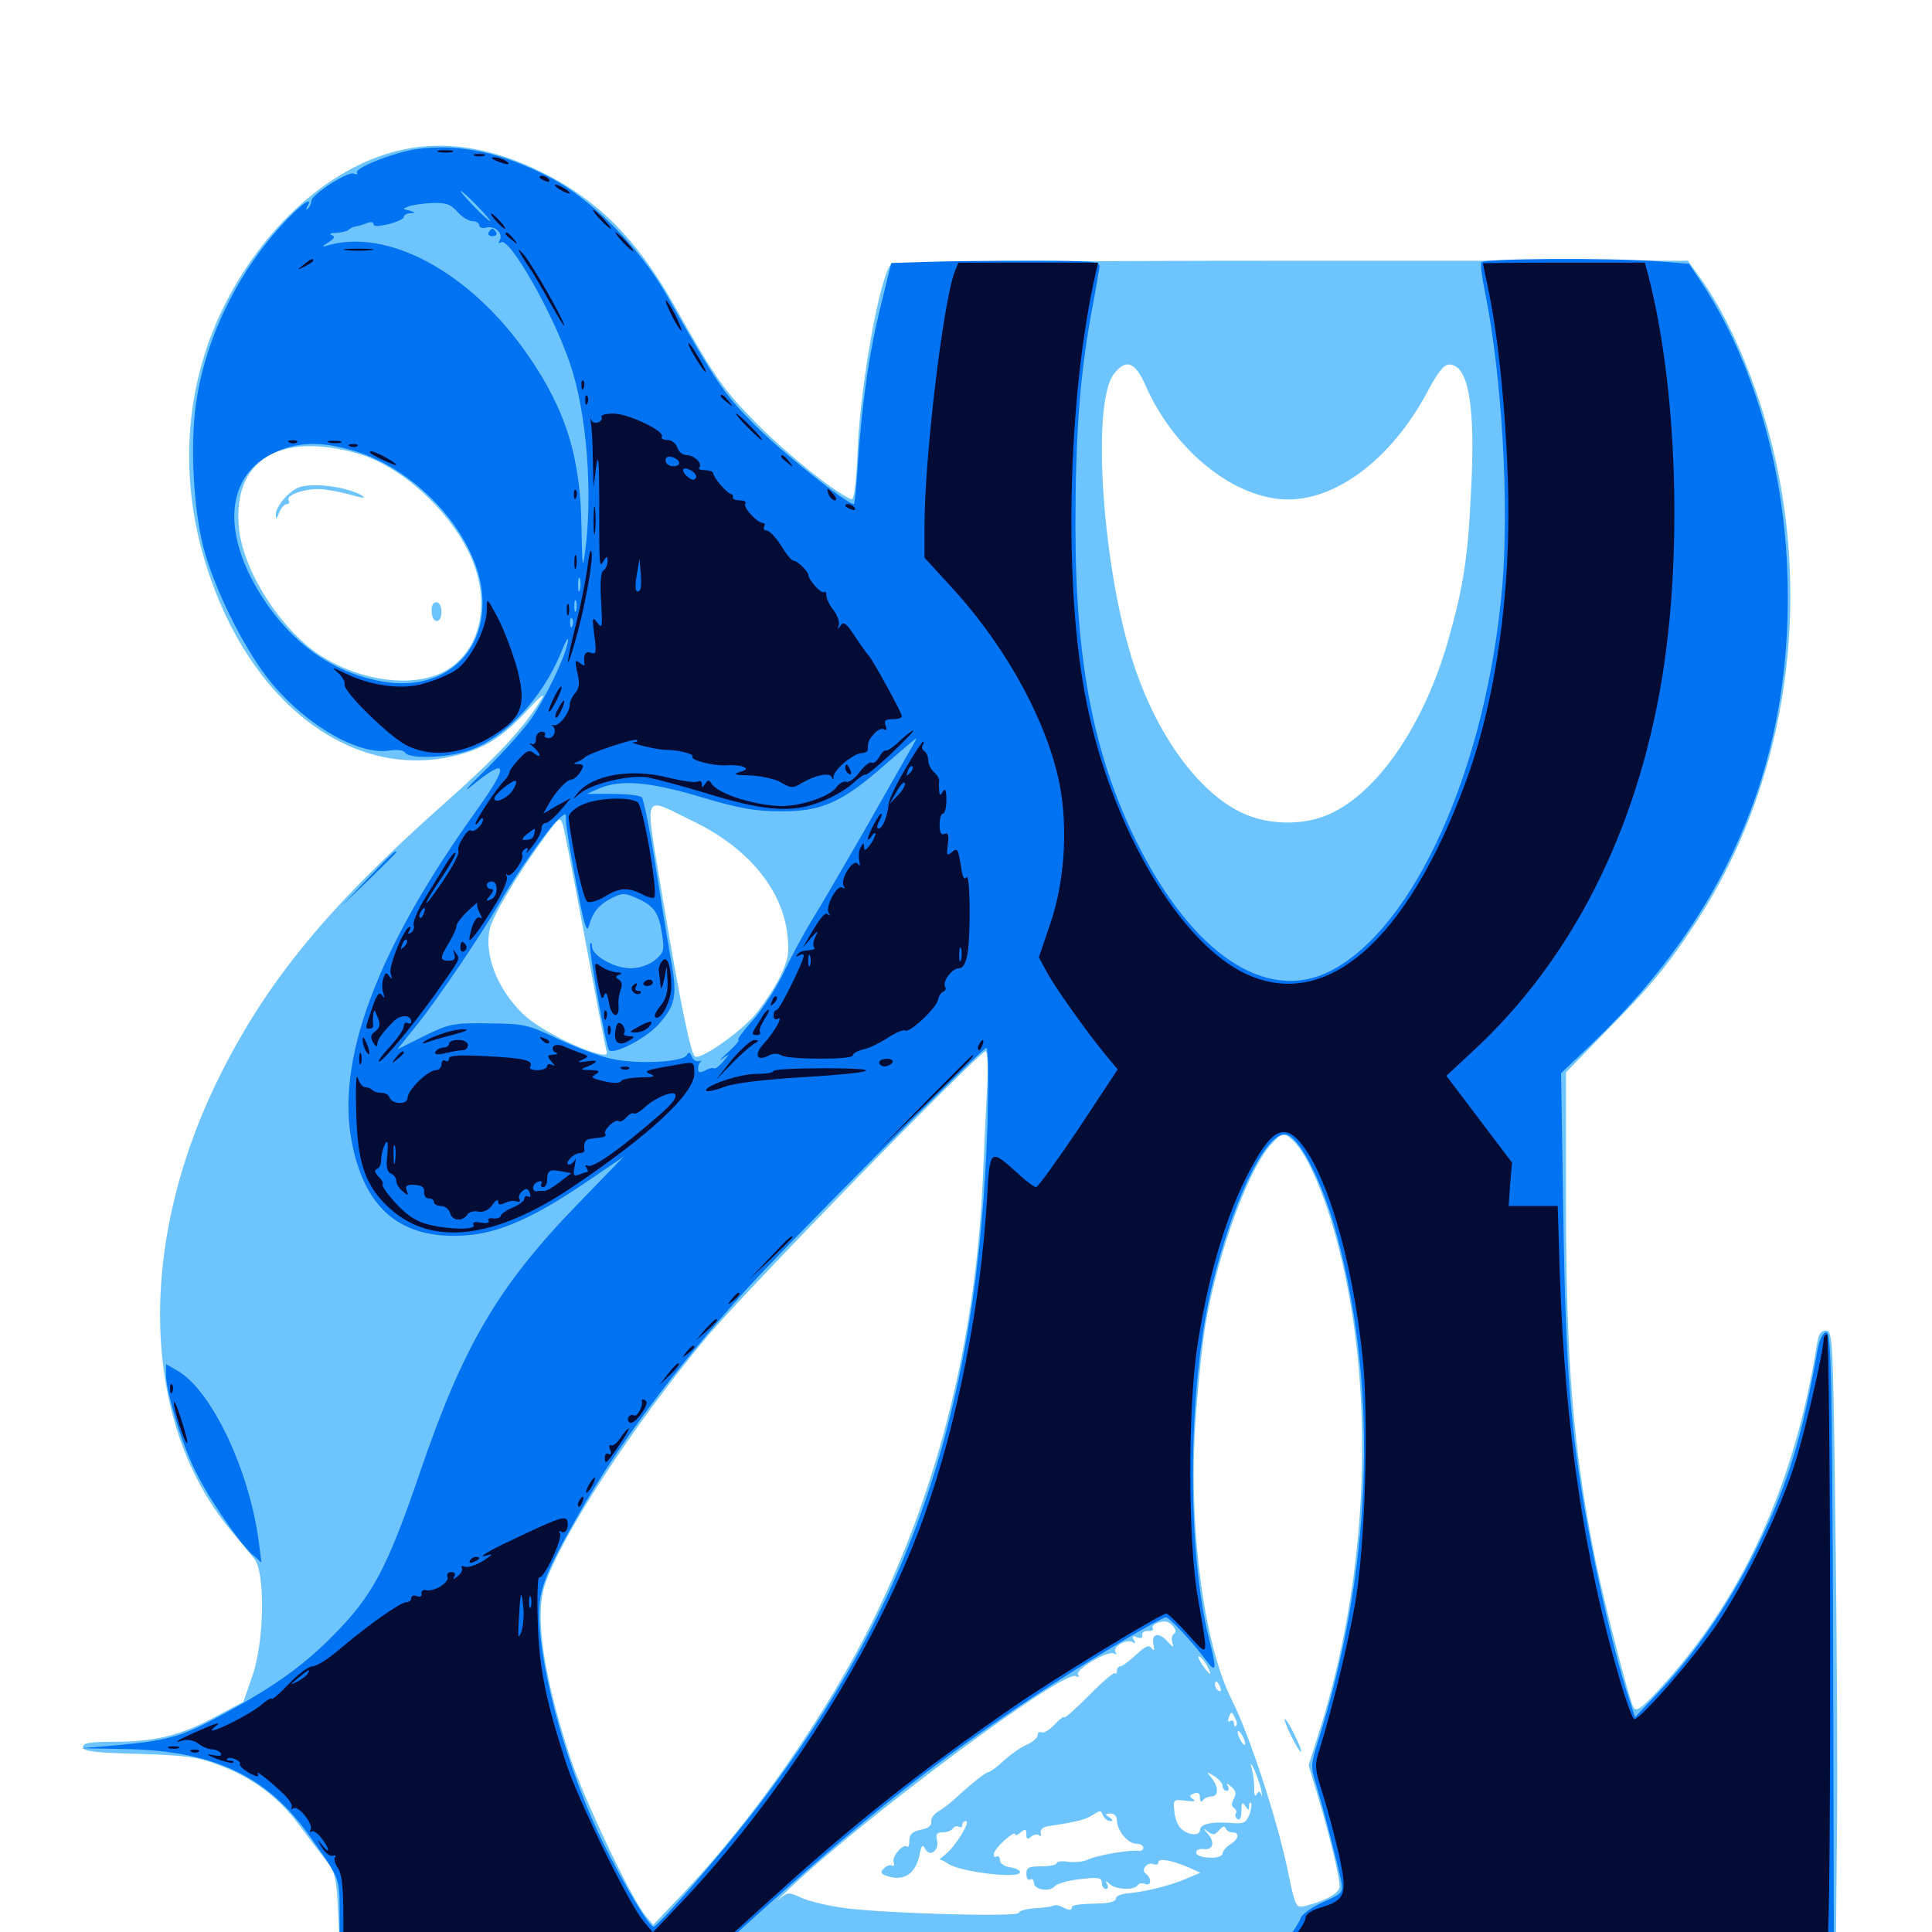 <svg xmlns="http://www.w3.org/2000/svg" viewBox="0 -1000 1000 1000">
	<path fill="#6dc4ff" d="M208.984 -922.656C172.07 -915.039 135.742 -882.812 114.844 -839.258C95.508 -799.023 92.578 -751.953 106.836 -707.031C129.297 -635.547 183.008 -595.117 236.914 -609.18C251.367 -612.891 260.352 -618.75 273.438 -632.812C279.297 -639.258 282.422 -641.797 280.469 -638.477C270.508 -622.461 258.008 -608.984 228.32 -582.617C170.117 -530.859 138.867 -492.969 114.453 -444.531C70.898 -358.008 72.461 -265.82 118.555 -208.984C123.828 -202.734 129.492 -195.703 131.641 -193.164C137.305 -186.133 136.914 -150.781 130.664 -132.617L125.977 -119.141L110.547 -110.938C92.969 -101.562 79.883 -98.438 58.203 -98.438C46.484 -98.438 42.969 -97.852 42.969 -95.703C42.969 -93.555 48.828 -92.773 71.875 -92.188C96.484 -91.406 102.539 -90.625 113.477 -86.328C130.469 -80.078 143.945 -69.922 154.297 -56.055C158.984 -49.805 165.43 -41.406 168.555 -37.305C173.828 -30.273 174.219 -28.516 175.195 -6.445L176.367 16.797L563.281 16.211L950.195 15.82L950.781 -47.656C951.172 -82.617 950.781 -156.25 950 -211.328C948.828 -306.641 948.633 -311.328 945.117 -311.328C942.578 -311.328 941.211 -309.375 940.43 -304.102C928.906 -231.445 901.758 -172.07 858.789 -125.586C849.609 -115.625 846.875 -113.867 845.508 -116.211C843.164 -120.508 831.055 -167.773 826.172 -190.625C814.258 -248.828 810.547 -294.922 810.547 -379.688V-444.922L830.664 -465.625C853.906 -489.062 862.695 -499.609 876.367 -520.312C930.273 -600.977 941.797 -710.352 906.445 -804.297C898.242 -825.977 889.258 -843.555 879.297 -857.227L873.633 -865.039H668.75C556.055 -865.039 462.891 -864.258 461.523 -863.477C456.055 -859.961 445.508 -803.125 443.945 -767.773C443.164 -748.828 441.992 -741.016 440.625 -741.602C432.617 -744.727 408.398 -764.062 392.578 -779.883C374.414 -798.242 370.898 -803.125 348.633 -842.578C329.688 -876.172 308.984 -896.875 280.273 -910.938C255.078 -923.438 231.25 -927.344 208.984 -922.656ZM592.969 -800.391C606.836 -768.945 634.961 -744.922 661.328 -741.797C688.672 -738.477 719.922 -761.133 739.258 -798.047C744.336 -807.422 747.461 -811.328 750 -811.328C760.156 -811.328 763.867 -790.234 761.328 -744.141C759.766 -710.938 757.227 -695.508 749.805 -669.336C737.305 -625 713.086 -589.648 687.891 -578.516C674.414 -572.461 655.664 -572.852 641.992 -579.688C620.117 -590.43 599.023 -619.336 587.109 -655.273C570.703 -704.297 564.648 -791.211 576.562 -806.445C582.812 -814.453 587.5 -812.891 592.969 -800.391ZM184.57 -765.43C206.641 -759.18 230.859 -737.891 242.578 -714.258C254.102 -690.625 250 -665.43 232.422 -653.906C216.602 -643.359 187.305 -646.68 165.234 -661.133C144.727 -674.805 125.586 -705.078 123.633 -727.148C120.508 -761.719 144.336 -776.562 184.57 -765.43ZM358.984 -574.805C387.305 -561.133 405.273 -539.258 407.617 -515.625C408.594 -506.445 408.008 -503.125 403.32 -493.555C400.195 -487.5 394.141 -478.516 389.844 -473.633C380.469 -463.672 361.523 -450.781 359.57 -453.32C357.227 -455.859 351.758 -482.812 342.969 -535.352C333.594 -592.383 331.836 -587.891 358.984 -574.805ZM302.734 -514.453C308.203 -484.961 313.086 -459.18 313.672 -457.031C314.648 -453.906 314.062 -453.516 309.375 -454.688C298.242 -457.422 278.125 -467.969 270.898 -475C257.227 -488.086 250.195 -506.445 253.711 -519.922C255.859 -527.344 268.164 -548.047 282.812 -567.969C289.648 -577.148 289.844 -577.344 291.406 -572.852C292.188 -570.312 297.266 -543.945 302.734 -514.453ZM510.938 -436.914C510.352 -426.367 509.375 -406.055 508.789 -391.602C505.273 -308.398 486.133 -231.055 452.148 -161.914C428.516 -113.672 390.43 -58.789 353.711 -20.117L338.086 -3.711L333.984 -8.594C326.172 -18.359 301.172 -70.898 294.336 -92.773C281.055 -134.18 276.758 -164.062 282.031 -179.688C290.234 -204.688 327.734 -262.305 365.234 -307.227C384.961 -331.055 506.836 -455.859 510.156 -455.859C511.133 -455.859 511.523 -447.266 510.938 -436.914ZM669.922 -408.984C675.391 -403.516 682.422 -388.867 688.281 -370.508C712.305 -293.945 710.352 -191.797 683.398 -105.469L677.344 -86.328L682.422 -69.336C688.086 -50.195 693.359 -28.906 693.359 -23.633C693.359 -20.117 686.328 -16.211 675.586 -13.477C670.703 -12.305 670.508 -12.5 666.211 -33.398C660.547 -59.766 646.68 -102.148 637.5 -120.312C622.852 -149.414 614.844 -211.719 618.945 -266.406C620.117 -283.594 622.461 -305.469 624.023 -314.844C630.273 -350.781 645.312 -392.578 657.031 -406.641C663.281 -413.867 664.648 -414.258 669.922 -408.984ZM607.227 -158.203C608.789 -156.445 608.789 -155.078 607.617 -154.297C606.445 -153.516 606.25 -151.562 606.836 -149.609C607.812 -147.07 607.227 -147.266 604.297 -150.391C599.805 -155.469 595.703 -154.492 597.07 -148.633C597.656 -145.703 597.461 -145.117 596.094 -146.875C594.727 -148.828 592.969 -148.047 588.086 -143.555C584.57 -140.234 580.859 -137.5 579.883 -137.5C578.906 -137.5 578.125 -136.523 578.125 -135.156C578.125 -133.984 577.734 -133.398 577.148 -133.984C576.562 -134.57 570.312 -129.297 563.477 -122.266C556.445 -115.234 550.781 -110.156 550.781 -111.133C550.781 -111.914 548.633 -110.352 545.898 -107.422C543.164 -104.492 540.039 -102.734 539.062 -103.32C537.891 -103.906 537.109 -103.32 537.109 -101.953C537.109 -100.586 534.57 -98.242 531.25 -96.875C528.125 -95.508 522.656 -91.602 519.336 -88.477C516.016 -85.352 512.5 -82.812 511.719 -82.812C510.352 -82.812 502.93 -76.953 493.359 -68.164C491.016 -66.016 487.305 -63.281 485.156 -62.109C483.203 -60.742 481.641 -58.594 482.031 -56.836C482.227 -55.078 480.273 -53.516 476.562 -52.93C472.266 -51.953 470.703 -50.586 470.703 -47.461C470.703 -45.117 470.117 -43.555 469.531 -44.141C467.578 -46.094 461.523 -39.062 462.5 -36.133C463.086 -34.57 462.695 -33.789 461.719 -34.375C460.742 -34.961 458.984 -34.375 457.617 -33.008C455.664 -31.055 455.859 -30.273 458.203 -29.297C467.383 -25.781 473.828 -29.688 475.977 -40.039C476.953 -45.117 477.539 -45.508 478.906 -42.969C481.445 -38.477 486.328 -42.383 484.961 -47.656C484.18 -50.586 484.961 -51.562 487.891 -51.562C490.234 -51.562 492.578 -52.539 493.164 -53.516C493.945 -54.688 495.312 -55.078 496.289 -54.492C497.266 -53.711 498.047 -54.297 498.047 -55.273C498.047 -56.445 498.828 -57.422 500 -57.422C502.539 -57.422 494.727 -44.531 489.648 -40.43C487.305 -38.477 485.742 -37.109 486.133 -37.5C486.523 -37.695 488.867 -36.719 491.016 -35.156C497.852 -30.859 528.711 -27.344 527.93 -31.055C527.734 -32.227 525.195 -33.203 522.461 -33.594C519.727 -33.984 517.578 -35.547 517.578 -37.109C517.578 -38.672 516.797 -39.648 515.82 -39.062C514.844 -38.281 514.258 -39.062 514.453 -40.625C514.844 -43.555 525.391 -52.93 525.391 -50.586C525.391 -49.805 526.758 -50.195 528.32 -51.562C530.664 -53.516 531.25 -53.32 531.25 -50.586C531.25 -48.047 531.836 -47.656 533.789 -49.414C535.352 -50.586 537.109 -50.781 537.891 -50C538.672 -49.219 539.062 -49.805 538.672 -51.367C538.281 -52.734 539.844 -54.297 541.992 -54.688C557.617 -57.031 561.914 -58.203 565.625 -60.547C569.336 -63.086 569.922 -63.086 570.898 -60.352C571.68 -58.789 573.242 -57.422 574.609 -57.422C576.367 -57.422 576.172 -58.008 574.219 -59.375C571.68 -60.938 571.875 -61.328 574.805 -61.328C576.758 -61.328 578.125 -59.961 578.125 -57.812C578.125 -52.539 583.789 -45.703 588.086 -45.703C590.039 -45.703 591.797 -44.727 591.797 -43.75C591.797 -42.578 590.625 -41.797 589.453 -41.992C585.156 -42.773 567.578 -39.648 563.086 -37.5C560.742 -36.328 556.25 -35.938 552.93 -36.328C549.609 -36.914 546.875 -36.523 546.875 -35.547C546.875 -34.766 543.359 -33.984 539.062 -33.984C532.422 -33.984 531.25 -33.398 531.25 -29.883C531.25 -27.734 532.227 -26.562 533.203 -27.148C534.375 -27.734 535.156 -26.953 535.156 -25.391C535.156 -21.875 543.359 -20.508 545.898 -23.633C547.07 -25 552.93 -26.758 559.18 -27.344C568.75 -28.516 570.312 -28.125 570.312 -25.391C570.312 -23.633 571.289 -22.266 572.461 -22.266C573.438 -22.266 573.828 -23.438 573.047 -24.805C571.875 -26.562 572.266 -26.758 574.414 -24.805C577.344 -21.875 587.109 -21.484 588.867 -24.219C589.453 -25.195 591.211 -25.586 592.969 -24.805C596.094 -23.633 596.094 -28.125 592.969 -30.273C590.43 -32.227 593.75 -36.328 596.875 -35.156C598.438 -34.57 599.609 -34.961 599.609 -36.133C599.609 -38.281 606.055 -37.305 614.844 -33.594L621.289 -30.664L613.867 -27.539C605.859 -24.023 592.383 -20.703 583.008 -19.922C579.883 -19.531 577.344 -18.359 577.539 -17.188C577.734 -16.016 574.609 -15.039 570.703 -14.844C556.836 -14.453 554.688 -14.062 554.688 -12.305C554.688 -11.133 552.93 -11.328 550.781 -12.5C548.633 -13.672 546.094 -14.258 545.312 -13.672C544.336 -13.086 540.039 -12.5 535.547 -12.305C531.055 -11.914 527.344 -10.938 527.344 -9.961C527.344 -7.617 459.57 -9.57 437.695 -12.305C428.711 -13.477 418.359 -16.016 414.648 -17.773C408.398 -20.703 407.812 -20.703 403.516 -17.188C401.172 -15.039 403.516 -17.773 408.984 -22.852C448.242 -59.961 550.781 -136.133 556.836 -132.422C558.203 -131.641 558.789 -131.836 558.008 -133.203C556.25 -135.742 573.438 -145.898 576.562 -144.141C577.93 -143.359 578.125 -143.555 577.344 -144.922C575.781 -147.656 583.203 -151.953 586.328 -150C587.695 -149.023 587.891 -149.414 586.914 -151.172C585.742 -153.125 586.133 -153.516 588.477 -152.539C590.43 -151.758 591.602 -152.148 591.211 -153.711C591.016 -155.078 592.383 -155.859 594.141 -155.859C596.094 -155.664 597.266 -156.25 596.68 -157.031C595.703 -158.594 598.633 -160.547 602.734 -160.742C603.906 -160.938 606.055 -159.766 607.227 -158.203ZM617.383 -147.852C614.844 -150.977 613.281 -151.953 613.281 -150.391C613.281 -150 614.844 -148.438 616.797 -147.07C619.727 -144.531 619.922 -144.727 617.383 -147.852ZM625 -137.305C627.93 -131.836 625.977 -132.812 622.07 -138.672C620.312 -141.602 619.727 -143.164 620.898 -142.578C622.07 -141.797 624.023 -139.453 625 -137.305ZM631.641 -126.562C632.227 -125 632.031 -124.219 630.859 -124.805C629.688 -125.391 628.906 -126.758 628.906 -127.93C628.906 -130.664 630.273 -130.078 631.641 -126.562ZM639.844 -106.836C639.258 -106.055 638.672 -106.641 638.672 -108.008C638.672 -109.375 637.891 -109.766 636.719 -109.18C635.547 -108.398 635.352 -109.375 636.133 -111.328C637.305 -114.258 637.5 -114.258 639.062 -111.133C640.234 -109.375 640.43 -107.422 639.844 -106.836ZM644.531 -97.461C644.531 -96.484 643.555 -96.875 642.578 -98.438C641.602 -100 640.625 -102.344 640.625 -103.32C640.625 -104.492 641.602 -103.906 642.578 -102.344C643.555 -100.781 644.531 -98.633 644.531 -97.461ZM652.93 -72.852C653.32 -70.312 653.32 -69.336 652.93 -70.898C652.148 -73.047 651.562 -73.047 650.391 -71.289C649.609 -69.727 649.023 -71.094 649.219 -74.414C649.219 -77.344 648.633 -82.031 647.852 -84.766C646.875 -88.086 647.461 -87.695 649.414 -83.594C650.781 -80.273 652.539 -75.391 652.93 -72.852ZM632.812 -75.586C632.812 -74.219 633.789 -73.047 634.961 -73.047C635.938 -73.047 636.328 -74.219 635.547 -75.586C634.375 -77.148 634.961 -77.148 637.305 -75.195C639.648 -73.242 640.039 -71.68 638.672 -69.141C637.305 -66.602 637.305 -65.039 638.672 -64.258C639.844 -63.477 640.234 -62.305 639.648 -61.328C639.062 -60.352 639.453 -59.18 640.625 -58.398C641.797 -57.617 642.578 -59.375 642.578 -62.695C642.578 -66.992 642.969 -67.578 644.531 -65.234C646.094 -62.891 646.484 -62.891 646.484 -65.039C646.484 -66.602 646.875 -67.383 647.461 -66.797C648.047 -66.211 647.656 -63.477 646.68 -60.742C644.922 -56.445 643.75 -55.859 636.914 -56.445C626.953 -57.227 621.094 -55.859 621.094 -52.734C621.094 -49.414 614.453 -50.195 611.133 -53.711C609.57 -55.078 608.008 -59.18 607.812 -62.695C607.227 -68.555 607.422 -68.75 613.672 -67.969C617.773 -67.383 619.141 -67.578 617.578 -68.75C615.43 -70.117 615.43 -70.703 617.969 -71.68C620.117 -72.461 621.094 -71.875 621.094 -69.531C621.094 -67.578 621.68 -66.992 622.656 -68.164C623.438 -69.336 625.391 -70.117 626.953 -70.117C630.859 -70.117 630.859 -75 627.148 -79.688C624.219 -83.203 624.219 -83.203 628.516 -80.664C630.859 -79.102 632.812 -76.953 632.812 -75.586ZM628.906 -76.172C628.906 -76.562 627.539 -76.953 625.781 -76.953C624.219 -76.953 623.438 -75.977 624.023 -75C625.195 -73.242 628.906 -74.023 628.906 -76.172ZM597.656 -60.938C597.656 -61.719 595.312 -62.5 592.578 -62.5C589.844 -62.5 587.109 -61.719 586.719 -60.938C586.133 -60.156 588.477 -59.375 591.602 -59.375C594.922 -59.375 597.656 -60.156 597.656 -60.938ZM657.812 -55.273C658.203 -56.641 657.617 -58.789 656.641 -59.766C655.078 -61.328 654.883 -60.547 655.664 -57.227C656.445 -54.688 657.227 -53.711 657.812 -55.273ZM586.914 -55.469C586.328 -56.641 585.352 -57.422 584.766 -57.422C584.375 -57.422 583.984 -56.641 583.984 -55.469C583.984 -54.492 584.961 -53.516 586.133 -53.516C587.109 -53.516 587.5 -54.492 586.914 -55.469ZM602.539 -54.297C605.078 -56.055 604.492 -56.445 599.609 -56.445C592.773 -56.445 586.328 -50.586 591.211 -48.828C595.898 -47.07 599.609 -47.461 599.609 -49.805C599.609 -51.172 600.977 -53.125 602.539 -54.297ZM637.891 -51.562C641.797 -51.562 641.211 -48.047 636.719 -45.312C634.57 -43.945 632.812 -41.797 632.812 -40.625C632.812 -39.258 629.883 -38.281 625.977 -38.477C622.07 -38.672 619.141 -39.648 619.141 -41.016C619.141 -42.383 620.703 -43.164 622.656 -42.969C627.734 -41.992 629.102 -46.094 625.391 -50.586C622.656 -53.711 622.656 -54.102 625.195 -51.953C627.734 -50 628.906 -50.195 631.055 -52.734C632.617 -54.688 633.984 -55.078 634.375 -53.711C634.766 -52.539 636.328 -51.562 637.891 -51.562ZM616.016 -42.773C616.602 -44.336 616.211 -45.703 615.234 -45.703C614.062 -45.703 613.281 -44.336 613.281 -42.773C613.281 -41.211 613.672 -39.844 614.062 -39.844C614.453 -39.844 615.234 -41.211 616.016 -42.773ZM148.242 -743.164C145.117 -740.039 142.578 -735.742 142.773 -733.789C142.773 -730.859 143.164 -731.055 144.531 -734.766C145.508 -737.109 147.266 -739.062 148.438 -739.062C149.609 -739.062 150 -740.039 149.414 -741.016C147.852 -743.555 156.641 -746.875 164.844 -746.875C168.359 -746.875 175.391 -745.508 180.664 -744.141C185.742 -742.578 189.258 -741.992 188.281 -742.773C184.766 -745.898 173.047 -748.828 163.672 -748.828C155.664 -748.828 153.125 -747.852 148.242 -743.164ZM223.438 -683.398C223.633 -676.953 228.516 -676.953 228.516 -683.398C228.516 -686.328 227.344 -688.281 225.781 -688.281C224.023 -688.281 223.242 -686.328 223.438 -683.398ZM668.359 -101.367C670.703 -96.68 672.852 -92.969 673.438 -93.359C674.219 -94.336 666.406 -110.156 665.039 -110.156C664.453 -110.156 666.016 -106.25 668.359 -101.367Z"/>
	<path fill="#0073f3" d="M215.82 -922.852C204.492 -921.289 183.203 -913.086 184.766 -910.547C185.352 -909.766 184.57 -909.57 183.008 -910.156C179.883 -911.328 161.133 -899.219 161.133 -895.898C161.133 -894.727 160.352 -892.969 159.375 -891.992C158.398 -891.016 158.203 -891.406 158.984 -892.969C162.695 -899.219 155.469 -894.141 145.508 -883.203C121.875 -857.227 105.859 -823.242 101.367 -790.43C98.438 -768.555 100.195 -736.719 105.273 -716.797C110.742 -695.898 125 -666.797 138.086 -649.609C156.055 -626.172 184.961 -608.789 201.562 -611.523C205.664 -612.109 208.984 -611.719 209.766 -610.352C211.719 -607.227 230.078 -607.617 241.406 -611.133C260.547 -616.992 280.859 -638.281 290.82 -663.281C293.164 -668.945 294.531 -671.094 293.945 -667.773C292.383 -659.57 282.617 -639.258 275.195 -628.32C271.68 -623.047 261.328 -611.523 252.148 -602.344C240.82 -591.406 238.672 -588.672 245.508 -594.336C262.891 -608.398 263.281 -603.711 246.875 -580.859C194.727 -508.203 173.242 -450.391 182.422 -407.227C189.453 -373.438 208.203 -358.398 240.82 -360.547C258.398 -361.719 276.758 -369.922 303.906 -388.477L322.852 -401.367L298.633 -376.367C257.812 -334.18 239.844 -303.516 217.773 -239.062C200.391 -188.086 192.969 -174.023 171.875 -152.93C155.664 -136.523 139.258 -125.195 109.18 -109.375C93.359 -100.977 84.57 -98.828 60.547 -96.68L41.992 -95.117L63.086 -94.727C110.352 -94.141 138.281 -81.055 160.742 -49.023C176.562 -26.562 175.781 -28.906 175.781 -6.25V14.844H270.703H365.43L400 -16.211C449.609 -60.742 484.766 -88.477 534.18 -121.289C558.789 -137.695 600.781 -162.891 603.516 -162.891C605.273 -162.891 617.969 -149.219 624.414 -140.43C629.492 -133.594 629.883 -135.938 625.977 -150.977C614.258 -196.875 614.648 -279.883 626.953 -332.812C637.5 -377.148 654.492 -412.891 665.039 -412.891C672.07 -412.891 684.961 -387.891 692.383 -359.18C713.672 -278.516 709.961 -185.938 681.836 -97.461C678.516 -86.914 678.516 -84.961 681.055 -76.953C684.375 -66.211 692.383 -35.352 694.141 -26.562C695.312 -20.312 694.922 -19.922 684.766 -15.43C679.102 -12.891 673.828 -9.18 673.242 -7.227C672.656 -5.273 668.945 0.391 665.039 5.469L657.812 14.844H803.516H949.219L948.828 -147.852C948.242 -289.258 947.852 -310.352 945.312 -310.352C943.555 -310.352 941.992 -307.227 940.82 -301.562C932.617 -255.859 926.172 -234.18 910.938 -202.148C897.656 -174.023 879.492 -146.875 860.938 -126.758L846.289 -111.133L842.188 -123.828C836.133 -142.383 827.344 -179.492 821.484 -211.719C812.891 -259.766 810.352 -291.797 809.18 -370.508L808.008 -444.531L824.609 -460.352C896.289 -529.102 929.297 -610.547 925 -706.836C922.656 -760.352 907.031 -813.086 881.641 -852.344L874.219 -863.477L856.836 -864.844C831.055 -866.602 767.969 -866.211 766.797 -864.258C766.211 -863.477 766.992 -856.641 768.555 -849.219C777.344 -806.055 781.25 -739.453 777.539 -696.094C769.336 -602.539 732.227 -519.727 688.672 -497.461C655.469 -480.469 617.188 -506.055 588.086 -564.648C566.016 -609.375 556.641 -658.008 556.641 -727.734C556.641 -773.438 558.789 -804.102 564.648 -836.719C566.992 -849.023 568.945 -860.547 569.141 -862.109C569.336 -864.648 564.258 -865.039 534.18 -865.039C514.844 -865.039 490.625 -864.844 480.273 -864.453L461.328 -863.867L456.25 -843.164C450 -818.555 446.094 -791.211 444.141 -761.133C443.359 -749.023 442.383 -739.062 441.992 -739.062C438.281 -739.062 404.102 -766.406 390.625 -780.078C374.414 -796.484 370.898 -801.758 344.727 -847.852C331.055 -871.875 305.664 -897.461 284.18 -908.398C259.766 -921.094 237.5 -925.781 215.82 -922.852ZM200.195 -914.844C202.734 -916.016 203.125 -916.602 201.172 -916.602C199.609 -916.602 196.875 -915.82 195.312 -914.844C191.797 -912.5 194.922 -912.5 200.195 -914.844ZM210.352 -915.625C211.133 -916.211 209.961 -916.797 207.812 -916.602C205.664 -916.602 205.078 -916.016 206.641 -915.43C208.008 -914.844 209.766 -915.039 210.352 -915.625ZM247.07 -893.359C251.172 -889.062 254.297 -885.547 253.711 -885.547C253.125 -885.547 249.219 -889.062 245.117 -893.359C241.016 -897.656 237.891 -901.172 238.477 -901.172C239.062 -901.172 242.969 -897.656 247.07 -893.359ZM236.719 -890.43C239.062 -887.695 242.578 -885.547 244.531 -885.547C246.484 -885.547 248.047 -884.57 248.047 -883.398C248.047 -882.227 249.805 -881.641 251.953 -882.227C256.25 -883.398 260.742 -878.906 258.594 -875.586C257.812 -874.023 258.008 -873.828 259.375 -874.609C263.672 -877.344 286.133 -838.086 294.922 -812.109C303.711 -786.914 307.031 -744.336 302.734 -713.672C301.562 -704.688 301.367 -706.836 300.977 -726.562C300.586 -763.086 292.969 -787.695 273.242 -816.211C243.555 -859.18 200.195 -882.617 168.555 -872.656C166.602 -872.07 166.992 -872.852 169.727 -874.414C173.242 -876.562 173.633 -877.539 171.68 -878.32C170.117 -878.906 171.289 -879.492 174.023 -879.492C176.758 -879.688 179.688 -880.273 180.469 -881.055C181.055 -881.836 182.812 -882.617 184.18 -882.812C185.547 -883.008 188.086 -883.789 190.039 -884.57C191.797 -885.352 193.359 -885.156 193.359 -883.984C193.359 -882.617 195.898 -882.812 201.172 -883.984C205.469 -885.156 208.984 -886.719 208.984 -887.695C208.984 -888.672 210.547 -889.648 212.5 -889.648C215.234 -889.844 215.039 -890.039 211.914 -891.016C208.203 -891.797 208.203 -891.992 211.523 -893.164C213.477 -893.945 218.945 -894.727 223.828 -894.922C230.859 -895.117 233.203 -894.336 236.719 -890.43ZM183.984 -766.406C217.188 -756.25 247.461 -721.875 249.609 -691.797C251.758 -661.719 229.492 -642.188 198.828 -647.07C175 -650.977 154.688 -664.258 139.258 -685.742C114.844 -720.117 115.234 -752.148 140.625 -765.039C153.516 -771.484 166.211 -771.875 183.984 -766.406ZM300.195 -694.727C299.609 -692.773 299.219 -693.945 299.219 -697.07C299.219 -700.391 299.609 -701.758 300.195 -700.586C300.586 -699.219 300.586 -696.484 300.195 -694.727ZM298.242 -683.984C297.656 -682.617 297.266 -683.594 297.266 -686.328C297.266 -689.062 297.656 -690.039 298.242 -688.867C298.633 -687.5 298.633 -685.156 298.242 -683.984ZM296.289 -676.172C295.703 -674.609 295.117 -675.195 295.117 -677.344C294.922 -679.492 295.508 -680.664 296.094 -679.883C296.68 -679.297 296.875 -677.539 296.289 -676.172ZM469.922 -609.766C467.383 -605.078 456.641 -586.523 446.289 -568.164C435.742 -550 424.023 -529.688 419.922 -523.242C416.016 -516.797 409.57 -504.883 405.664 -496.68C401.758 -488.477 394.531 -477.344 389.453 -471.68C384.57 -466.211 381.25 -461.719 382.227 -461.719C383.008 -461.719 380.664 -458.789 376.758 -455.273C373.047 -451.953 371.68 -450.391 373.828 -451.953C377.93 -454.883 377.93 -454.883 374.219 -450.391C372.07 -448.047 370.117 -446.484 369.531 -447.07C368.945 -447.461 366.992 -447.07 365.039 -445.898C362.109 -444.531 361.328 -444.727 361.328 -446.875C361.328 -448.438 361.914 -450 362.891 -450.586C363.672 -450.977 363.086 -450.977 361.719 -450.781C360.352 -450.391 358.789 -451.367 358.008 -453.125C357.227 -455.469 356.445 -455.664 355.273 -453.711C353.125 -450.195 329.688 -449.023 316.602 -451.953C310.547 -453.125 298.242 -457.812 289.062 -462.109C273.242 -469.727 271.484 -470.117 252.734 -470.312C233.984 -470.508 232.617 -470.117 219.336 -463.672L205.664 -456.836L215.82 -469.531C226.562 -482.812 249.219 -516.406 258.789 -533.008C266.406 -546.484 283.789 -571.289 288.867 -575.781C292.969 -579.492 292.969 -579.492 292.969 -575C292.969 -572.656 295.312 -558.203 298.242 -542.969C302.344 -521.094 303.711 -516.602 304.883 -520.898C306.836 -527.93 309.766 -531.641 316.992 -535.352C322.266 -537.891 323.438 -537.891 329.883 -534.961C338.672 -531.055 341.016 -527.539 342.773 -516.016C343.945 -508.008 343.555 -506.836 338.867 -502.93C335.547 -500.391 330.664 -498.828 326.367 -498.828C317.969 -498.828 306.641 -505.273 306.445 -509.961C306.445 -511.914 305.859 -512.5 305.469 -511.328C304.492 -508.984 313.672 -458.008 315.234 -456.445C317.773 -453.906 334.18 -462.5 340.625 -469.531C350 -479.883 350.781 -484.766 346.875 -505.469C345.117 -515.234 341.602 -537.305 338.867 -554.492C336.133 -571.68 333.008 -586.523 332.227 -587.305C331.25 -588.281 324.414 -589.062 316.992 -589.062H303.711L310.352 -591.992C321.484 -596.68 336.719 -595.312 363.281 -587.305C383.008 -581.445 390.82 -580.078 404.297 -580.078C425.195 -579.883 436.133 -584.766 458.203 -604.297C466.797 -611.719 473.828 -617.773 474.219 -617.773C474.609 -617.969 472.656 -614.258 469.922 -609.766ZM511.133 -418.359C506.25 -271.289 472.07 -169.531 392.578 -65.43C374.805 -42.188 340.625 -2.734 338.281 -2.734C335.938 -2.734 323.242 -24.023 312.5 -45.508C294.336 -82.031 279.492 -134.375 279.102 -163.672C278.906 -177.344 282.227 -185.938 299.609 -216.406C319.336 -251.172 348.242 -290.039 384.375 -330.469C405.078 -353.711 507.812 -457.031 510.547 -457.617C511.523 -457.617 511.719 -441.602 511.133 -418.359ZM791.602 -384.18C792.773 -384.766 791.797 -385.156 789.062 -385.156C786.328 -385.156 785.352 -384.766 786.719 -384.18C787.891 -383.789 790.234 -383.789 791.602 -384.18ZM252.93 -879.688C252.344 -878.711 253.125 -877.734 254.883 -877.734C256.641 -877.734 257.422 -878.711 256.836 -879.688C256.25 -880.859 255.273 -881.641 254.883 -881.641C254.492 -881.641 253.516 -880.859 252.93 -879.688ZM190.43 -545.312L176.758 -531.055L191.016 -544.727C198.633 -552.148 205.078 -558.594 205.078 -558.789C205.078 -560.352 202.93 -558.398 190.43 -545.312ZM85.938 -288.477C85.938 -280.469 92.969 -256.25 99.609 -241.797C105.859 -227.734 122.461 -203.125 130.078 -195.898L135.352 -191.211L133.984 -201.562C129.297 -238.672 109.57 -280.273 91.992 -290.43L85.938 -293.945Z"/>
	<path fill="#020c35" d="M227.148 -921.289C225.195 -921.875 226.758 -922.266 230.469 -922.266C234.18 -922.266 235.742 -921.875 233.984 -921.289C232.031 -920.898 228.906 -920.898 227.148 -921.289ZM245.703 -919.336C244.336 -919.922 245.312 -920.312 248.047 -920.312C250.781 -920.312 251.758 -919.922 250.586 -919.336C249.219 -918.945 246.875 -918.945 245.703 -919.336ZM256.836 -916.797C262.109 -914.453 265.234 -914.453 261.719 -916.797C260.156 -917.773 257.422 -918.555 255.859 -918.555C253.906 -918.555 254.297 -917.969 256.836 -916.797ZM279.297 -908.203C279.297 -909.766 283.008 -908.984 284.18 -907.031C284.766 -905.859 283.984 -905.664 282.422 -906.25C280.664 -906.836 279.297 -907.812 279.297 -908.203ZM287.109 -904.297C287.109 -903.711 288.867 -902.344 291.016 -901.172C293.164 -900 294.922 -899.609 294.922 -900C294.922 -900.586 293.164 -901.953 291.016 -903.125C288.867 -904.297 287.109 -904.688 287.109 -904.297ZM310.547 -886.523C313.086 -883.789 315.625 -881.641 316.016 -881.641C316.602 -881.641 315.039 -883.789 312.5 -886.523C309.961 -889.258 307.422 -891.406 307.031 -891.406C306.445 -891.406 308.008 -889.258 310.547 -886.523ZM256.836 -885.547C258.789 -883.398 260.742 -881.641 261.328 -881.641C261.914 -881.641 260.742 -883.398 258.789 -885.547C256.836 -887.695 254.883 -889.453 254.297 -889.453C253.711 -889.453 254.883 -887.695 256.836 -885.547ZM261.719 -878.906C261.719 -878.516 263.281 -876.953 265.234 -875.586C268.164 -873.047 268.359 -873.242 265.82 -876.367C263.281 -879.492 261.719 -880.469 261.719 -878.906ZM322.266 -874.805C324.805 -872.07 327.344 -869.922 327.734 -869.922C328.32 -869.922 326.758 -872.07 324.219 -874.805C321.68 -877.539 319.141 -879.688 318.75 -879.688C318.164 -879.688 319.727 -877.539 322.266 -874.805ZM179.297 -870.508C175.781 -870.898 178.516 -871.289 185.547 -871.289C192.578 -871.289 195.312 -870.898 191.992 -870.508C188.477 -870.117 182.617 -870.117 179.297 -870.508ZM268.75 -869.922C269.531 -868.359 271.68 -864.844 273.633 -862.109C275.586 -859.375 280.664 -850.586 285.156 -842.578C289.648 -834.57 292.773 -829.688 291.992 -831.836C290.234 -837.305 275.977 -862.109 271.289 -867.969C268.945 -870.703 267.969 -871.484 268.75 -869.922ZM157.031 -862.891C153.516 -860.156 153.516 -859.961 157.812 -862.109C160.156 -863.281 162.109 -864.648 162.109 -865.039C162.109 -866.602 161.133 -866.211 157.031 -862.891ZM494.141 -859.375C488.086 -843.164 478.516 -763.086 478.516 -727.93V-711.328L491.406 -697.266C518.164 -668.555 539.062 -632.227 547.07 -600.195C553.125 -576.562 551.758 -545.508 543.555 -521.68L537.695 -504.492L541.602 -497.266C545.703 -489.453 562.891 -465.234 572.656 -453.516L578.516 -446.484L558.398 -416.016C547.266 -399.414 537.305 -385.742 536.328 -385.547C535.352 -385.547 531.25 -388.477 527.344 -392.188C512.305 -405.664 512.5 -405.859 510.938 -380.664C507.812 -325.391 495.508 -263.086 478.125 -214.648C453.711 -146.875 404.102 -68.75 350 -12.5L337.891 0.195L333.008 -5.664C325.391 -14.844 300 -66.602 293.164 -86.914C282.617 -119.336 278.906 -136.914 278.32 -161.523C277.93 -174.023 278.32 -183.984 279.102 -183.594C281.25 -182.227 291.406 -203.711 289.844 -206.25C289.062 -207.422 289.258 -207.812 290.43 -207.227C292.773 -205.664 294.727 -209.57 293.555 -213.086C292.578 -215.625 288.281 -214.062 264.258 -202.539C250.781 -196.289 245.703 -192.773 253.516 -195.312C255.273 -196.094 253.906 -194.531 250.195 -192.188C246.68 -190.039 242.383 -188.477 240.82 -189.062C239.258 -189.648 238.477 -189.453 239.062 -188.477C239.648 -187.5 238.672 -185.547 236.914 -184.18C234.57 -182.227 234.18 -182.227 235.156 -183.984C235.938 -185.352 235.352 -186.328 233.594 -186.328C231.836 -186.328 231.055 -185.156 231.641 -183.789C232.617 -180.859 224.805 -175.977 220.508 -176.953C219.141 -177.344 217.969 -176.562 218.164 -175.195C218.555 -173.828 217.383 -173.242 215.82 -173.828C214.258 -174.609 212.891 -174.023 212.891 -172.852C212.891 -171.68 211.719 -170.703 210.352 -170.703C207.227 -170.703 191.016 -159.18 176.367 -146.875C170.312 -141.602 163.867 -137.5 161.719 -137.5C159.766 -137.5 154.102 -133.398 149.414 -128.32C144.531 -123.242 140.625 -119.922 140.625 -120.703C140.625 -121.484 137.891 -119.922 134.766 -117.188C129.492 -112.891 112.891 -104.297 109.766 -104.297C109.18 -104.297 110.352 -105.664 112.5 -107.227C114.453 -108.789 110.938 -107.812 104.492 -104.883C92.188 -99.609 88.086 -97.07 94.922 -99.219C97.07 -99.805 100.391 -99.219 102.734 -97.461C104.688 -95.898 108.008 -94.531 109.766 -94.531C111.523 -94.531 113.672 -93.555 114.258 -92.578C115.039 -91.211 113.672 -90.82 109.961 -91.602C106.25 -92.383 106.836 -91.797 112.109 -89.648C116.406 -88.086 120.312 -87.109 120.703 -87.695C121.289 -88.281 120.508 -88.672 119.141 -88.672C117.773 -88.672 116.992 -89.062 117.578 -89.648C118.945 -91.211 125.195 -88.477 124.219 -86.914C123.633 -86.133 125.977 -84.18 129.102 -82.227C132.422 -80.469 134.375 -80.078 133.594 -81.445C131.641 -84.375 137.305 -80.273 145.898 -72.266C149.414 -69.141 151.562 -65.625 150.977 -64.648C150.391 -63.477 150.781 -63.281 151.953 -64.062C154.492 -65.625 162.5 -55.664 160.742 -52.734C160.156 -51.562 160.156 -51.172 161.133 -51.953C161.914 -52.734 164.258 -51.367 166.211 -48.828C170.703 -43.164 171.094 -39.453 166.797 -44.922C163.867 -48.438 163.867 -48.242 166.602 -43.75C168.359 -41.016 170.703 -39.062 172.266 -39.453C173.633 -39.844 174.219 -39.453 173.438 -38.867C172.656 -38.086 173.242 -35.547 174.805 -33.203C176.953 -30.273 177.734 -23.242 177.734 -7.031V15.234L183.789 14.062C187.109 13.477 229.688 12.891 278.125 12.891L366.211 12.695L397.461 -15.625C441.406 -55.664 476.758 -83.594 524.609 -116.602C545.508 -131.055 600.977 -164.844 603.711 -164.844C604.492 -164.844 609.57 -159.961 614.844 -154.102C625.977 -141.992 625.586 -140.625 619.922 -173.633C614.844 -202.93 614.844 -271.289 619.727 -303.125C625.977 -343.75 636.328 -376.367 650 -399.805C658.203 -414.062 664.062 -417.188 670.703 -411.133C685.352 -397.266 699.805 -350.195 705.273 -297.656C708.594 -265.625 706.641 -199.414 701.367 -169.727C697.461 -147.852 689.453 -115.43 683.008 -94.531C680.273 -86.133 680.469 -84.57 684.766 -71.094C687.305 -63.086 691.016 -48.828 693.164 -39.453C697.461 -19.531 696.484 -16.602 683.789 -12.695C678.906 -11.328 675.781 -9.18 675.781 -7.422C675.781 -5.664 672.656 -0.781 668.945 3.711C665.234 8.008 662.109 12.109 662.109 12.891C662.109 14.062 940.82 13.086 944.922 11.914C946.68 11.133 947.266 -22.656 947.266 -149.219C947.266 -237.305 946.484 -309.375 945.703 -309.375C944.727 -309.375 943.945 -308.203 943.945 -307.031C943.75 -300.195 934.766 -261.133 929.492 -243.945C921.875 -219.141 904.297 -182.617 888.867 -159.57C877.734 -142.969 849.219 -110.156 845.898 -110.156C845.117 -110.156 841.602 -119.531 838.281 -131.055C819.922 -193.75 810.156 -259.961 807.422 -339.258L806.25 -375.781H793.555H780.859L781.641 -386.914L782.617 -398.242L765.625 -420.703L748.633 -443.164L762.305 -455.859C813.281 -502.93 846.875 -568.945 860.156 -648.242C870.898 -713.086 868.164 -799.023 853.32 -856.836L851.367 -864.062H809.57C786.523 -864.062 767.578 -863.867 767.578 -863.672C767.578 -863.281 768.945 -857.031 770.508 -849.414C775.586 -825 779.297 -787.695 780.469 -751.758C782.422 -694.531 774.414 -637.695 758.398 -594.531C728.125 -512.891 686.328 -476.562 644.922 -495.898C610.938 -511.719 575.977 -570.508 562.695 -634.961C550.195 -694.531 552.344 -794.727 567.383 -859.766L568.359 -864.062H532.227H496.094ZM269.727 -155.078C268.164 -151.172 267.969 -152.734 268.555 -161.914C269.336 -176.367 269.922 -177.93 270.898 -167.773C271.289 -163.281 270.703 -157.617 269.727 -155.078ZM274.805 -168.359C274.219 -166.992 273.828 -167.969 273.828 -170.703C273.828 -173.438 274.219 -174.414 274.805 -173.242C275.195 -171.875 275.195 -169.531 274.805 -168.359ZM159.18 -133.594C158.594 -132.617 156.055 -130.664 153.711 -129.492C150 -127.734 150 -127.93 154.297 -131.445C159.766 -135.938 160.938 -136.523 159.18 -133.594ZM347.656 -836.719C349.805 -832.422 352.148 -828.906 352.539 -828.906C353.125 -828.906 351.758 -832.422 349.609 -836.719C347.461 -841.016 345.117 -844.531 344.727 -844.531C344.141 -844.531 345.508 -841.016 347.656 -836.719ZM358.008 -818.164C359.766 -815.039 362.5 -810.547 364.258 -808.398C366.016 -806.25 365.625 -808.008 363.086 -812.305C357.812 -821.875 353.906 -826.367 358.008 -818.164ZM300.977 -800.391C300.977 -798.242 301.562 -797.656 302.148 -799.219C302.734 -800.586 302.539 -802.344 301.953 -802.93C301.367 -803.711 300.781 -802.539 300.977 -800.391ZM302.93 -792.578C302.93 -790.43 303.516 -789.844 304.102 -791.406C304.688 -792.773 304.492 -794.531 303.906 -795.117C303.32 -795.898 302.734 -794.727 302.93 -792.578ZM373.047 -794.922C373.047 -794.531 374.609 -792.969 376.562 -791.602C379.492 -789.062 379.688 -789.258 377.148 -792.383C374.609 -795.508 373.047 -796.484 373.047 -794.922ZM305.859 -781.055C306.25 -778.906 306.836 -770.508 306.836 -762.5L307.227 -747.852L308.594 -758.594C309.766 -766.211 310.156 -761.328 310.156 -741.016C310.156 -705.078 310.156 -706.055 312.5 -709.766C314.062 -712.305 314.453 -712.305 314.453 -709.375C314.453 -707.617 313.477 -705.469 312.305 -704.688C310.938 -703.906 310.547 -698.242 311.133 -688.672C311.914 -675.195 311.719 -674.219 309.18 -677.734C306.445 -681.055 306.445 -680.469 307.617 -671.094C308.789 -662.305 308.594 -661.133 305.859 -662.109C302.93 -663.281 301.758 -660.938 302.539 -656.25C302.734 -655.273 301.758 -655.469 300.195 -656.836C297.656 -658.789 297.461 -658.203 298.828 -651.758C300.195 -646.289 299.805 -643.555 297.656 -641.211C296.289 -639.648 294.922 -636.914 294.922 -635.352C294.922 -631.055 289.258 -623.828 286.523 -624.609C285.352 -624.805 284.766 -624.805 285.742 -624.414C288.281 -622.852 287.109 -617.969 283.984 -617.969C282.422 -617.969 281.445 -618.75 282.031 -619.531C282.617 -620.508 281.836 -621.289 280.273 -621.289C278.711 -621.289 277.344 -619.531 277.344 -617.578C277.344 -615.234 276.367 -614.258 275 -615.039C273.633 -615.82 274.023 -615.039 275.977 -613.477C277.734 -611.914 279.297 -609.961 279.297 -609.18C279.297 -608.398 277.93 -608.789 276.367 -610.156C274.023 -612.109 272.656 -611.523 268.555 -607.031C265.82 -604.102 263.672 -601.172 263.672 -600.195C263.672 -599.414 262.5 -597.461 261.133 -596.094C257.227 -592.188 246.094 -575.391 246.094 -573.633C246.094 -572.852 247.07 -573.438 248.047 -575C249.023 -576.562 250 -576.953 250 -575.781C250 -573.047 245.117 -568.75 243.75 -570.117C242.188 -571.68 235.938 -561.523 237.305 -559.375C237.891 -558.398 234.375 -551.562 229.492 -544.336C224.609 -537.109 220.703 -531.836 220.703 -532.617C220.703 -533.594 224.219 -539.453 228.711 -545.898C233.008 -552.344 236.328 -558.203 235.742 -558.594C235.352 -559.18 233.203 -556.641 231.055 -553.125C228.906 -549.609 224.023 -541.602 220.117 -535.352C216.211 -529.102 213.672 -522.656 214.062 -521.289C214.648 -519.922 214.062 -518.164 212.695 -517.188C211.133 -516.406 210.742 -516.602 211.719 -517.969C212.5 -519.336 212.695 -520.312 212.109 -520.312C209.375 -520.312 201.172 -500.195 202.148 -496.289C203.125 -493.164 202.93 -492.773 201.562 -494.727C200 -496.875 199.414 -496.68 198.438 -493.555C197.656 -491.406 197.656 -487.891 198.438 -485.938C199.219 -483.203 199.023 -483.008 197.656 -484.961C196.289 -486.914 194.922 -485.156 192.578 -478.125C188.867 -467.188 188.867 -467.578 191.406 -467.578C192.383 -467.578 193.164 -468.164 193.164 -469.141C192.969 -469.922 192.969 -472.266 193.164 -474.414C193.555 -477.93 193.75 -477.734 195.508 -473.438C197.07 -469.727 196.68 -468.164 194.336 -466.211C191.797 -464.453 191.602 -463.086 193.164 -460.352C194.336 -458.398 195.312 -457.812 195.312 -459.375C195.312 -461.914 197.461 -465.039 203.906 -471.484C207.422 -475 212.891 -474.805 212.891 -471.094C212.891 -470.117 212.109 -469.922 210.938 -470.508C209.961 -471.094 208.984 -470.312 208.984 -468.75C208.984 -467.188 205.859 -462.695 202.148 -458.594C198.438 -454.688 195.703 -450.977 196.094 -450.586C197.266 -449.414 212.891 -468.164 225.195 -485.352C238.867 -504.688 238.281 -503.516 235.938 -506.641C234.375 -508.984 234.18 -508.984 235.156 -506.25C235.938 -503.711 235.156 -502.734 232.422 -502.734C227.539 -502.734 227.539 -504.102 232.422 -512.109C234.57 -515.625 236.328 -519.531 236.328 -520.898C236.328 -522.07 239.062 -525.586 242.188 -528.516C245.508 -531.641 247.656 -533.398 247.07 -532.812C246.68 -532.031 247.07 -529.688 248.242 -527.539C249.609 -525 249.609 -524.219 248.438 -525C246.484 -526.172 244.141 -521.484 242.969 -514.453C242.188 -510.547 248.242 -518.555 256.836 -532.617C260.547 -538.867 263.086 -545.117 262.305 -546.289C261.719 -547.656 261.914 -548.047 262.695 -547.07C264.648 -545.508 271.68 -555.469 270.312 -557.617C269.922 -558.398 270.508 -559.766 271.68 -560.547C273.242 -561.523 273.633 -560.938 272.656 -559.18C271.875 -557.617 273.242 -558.984 275.781 -562.305C278.32 -565.43 280.273 -569.531 280.273 -571.094C280.273 -572.656 281.25 -574.023 282.422 -574.023C283.594 -574.023 287.109 -576.953 290.039 -580.469L295.508 -586.914L288.281 -583.008L281.25 -578.906L283.789 -583.398C287.305 -590.039 293.359 -596.484 295.703 -596.484C296.875 -596.484 299.023 -598.242 300.391 -600.391C302.344 -603.711 302.344 -604.297 299.414 -604.492C296.68 -604.492 296.484 -604.883 298.828 -605.664C300.391 -606.25 302.148 -607.422 302.734 -608.008C304.297 -609.961 328.711 -618.164 329.688 -616.992C330.273 -616.406 329.492 -615.82 327.93 -615.82C324.805 -615.625 339.258 -612.109 343.75 -611.914C351.172 -611.914 359.375 -609.766 358.398 -608.398C357.227 -606.445 369.922 -603.32 376.953 -603.906C379.688 -604.102 383.203 -603.711 384.766 -603.125C386.914 -602.148 386.523 -601.367 382.812 -600.391C379.102 -599.219 380.273 -598.828 388.086 -598.633C393.75 -598.438 400.781 -596.875 404.102 -595.117C409.18 -591.992 410.547 -591.992 414.453 -594.336C421.289 -598.633 429.297 -600.391 430.469 -597.852C431.055 -596.289 431.445 -596.289 431.445 -598.047C431.641 -601.562 441.602 -609.961 445.898 -610.156C447.656 -610.156 449.219 -611.133 449.219 -612.109C449.219 -616.211 449.609 -616.992 452.539 -620.312C454.297 -622.266 456.445 -623.242 457.617 -622.461C458.789 -621.68 459.18 -622.461 458.398 -624.414C457.422 -626.953 458.203 -627.734 461.914 -627.734C464.648 -627.734 466.797 -628.32 466.797 -629.297C466.797 -631.055 451.172 -659.57 449.414 -660.938C448.828 -661.523 445.703 -665.82 442.578 -670.508C438.281 -677.148 436.719 -678.516 435.156 -676.367C433.594 -674.023 433.398 -674.219 434.18 -676.562C434.57 -678.125 433.398 -681.641 431.445 -684.18C429.297 -686.719 427.734 -690.234 427.734 -691.797C427.734 -693.359 427.148 -694.141 426.562 -693.555C425.195 -692.383 418.555 -699.609 418.359 -702.539C417.969 -704.688 412.695 -709.766 410.742 -709.766C409.766 -709.766 406.836 -713.281 404.297 -717.578C401.562 -721.875 398.242 -725.391 396.875 -725.391C395.508 -725.391 394.922 -726.367 395.508 -727.344C396.094 -728.516 395.898 -729.297 394.922 -729.297C391.992 -729.297 384.57 -737.305 385.742 -739.258C386.523 -740.234 385.156 -741.016 383.008 -741.016C380.664 -741.016 379.102 -741.602 379.297 -742.578C379.688 -743.359 379.102 -744.141 378.32 -744.336C376.172 -744.727 369.141 -752.93 369.141 -755.078C369.141 -755.859 367.188 -756.641 364.844 -756.641C362.5 -756.641 361.328 -757.227 361.914 -758.008C363.867 -759.961 359.375 -764.453 355.273 -764.453C353.32 -764.453 351.172 -766.211 350.586 -768.359C349.805 -770.508 347.656 -772.266 345.508 -772.266C343.359 -772.266 341.992 -773.047 342.578 -774.023C344.336 -776.758 325.195 -785.938 317.578 -785.938C313.477 -785.938 310.742 -785.156 311.328 -784.18C311.914 -783.203 311.133 -782.031 309.766 -781.445C308.203 -780.859 306.445 -781.25 306.055 -782.617C305.664 -783.984 305.469 -783.203 305.859 -781.055ZM351.562 -760.352C351.562 -758.203 346.289 -758.008 344.922 -760.352C344.336 -761.133 344.336 -762.5 344.922 -763.086C346.484 -764.648 351.562 -762.5 351.562 -760.352ZM360.156 -752.539C359.375 -751.367 358.008 -751.367 356.25 -752.93C352.148 -756.25 352.93 -758.984 357.422 -756.641C359.57 -755.469 360.938 -753.711 360.156 -752.539ZM331.25 -694.531C328.906 -692.383 328.32 -695.508 329.688 -703.125L331.055 -710.742L331.641 -703.125C332.031 -699.023 331.836 -695.117 331.25 -694.531ZM265.43 -591.016C262.891 -586.914 255.859 -583.789 255.859 -586.719C255.859 -588.867 265.82 -596.875 266.992 -595.703C267.578 -595.312 266.797 -593.164 265.43 -591.016ZM276.562 -568.75C276.172 -566.016 275 -565.234 271.094 -565.234C269.922 -565.234 270.508 -566.602 272.656 -568.164C277.148 -571.68 277.148 -571.68 276.562 -568.75ZM257.031 -539.453C257.031 -537.109 255.469 -534.766 253.906 -534.375C251.367 -533.398 251.367 -533.789 253.711 -536.523C255.469 -538.672 255.664 -539.844 254.102 -539.844C252.93 -539.844 251.953 -540.82 251.953 -541.797C251.953 -542.969 253.125 -543.75 254.688 -543.75C256.055 -543.75 257.227 -541.992 257.031 -539.453ZM219.336 -527.148C218.75 -525.391 217.773 -524.414 217.383 -525C216.797 -525.586 216.992 -526.758 217.773 -527.93C219.531 -531.055 220.703 -530.469 219.336 -527.148ZM209.18 -509.961C207.227 -508.203 207.031 -508.398 208.203 -511.133C208.789 -513.086 209.961 -514.062 210.547 -513.477C211.133 -512.891 210.547 -511.328 209.18 -509.961ZM386.719 -779.102C390.43 -775.391 393.75 -772.266 394.336 -772.266C394.922 -772.266 392.383 -775.391 388.672 -779.102C384.961 -782.812 381.641 -785.938 381.055 -785.938C380.469 -785.938 383.008 -782.812 386.719 -779.102ZM150 -770.898C148.438 -771.484 149.023 -772.07 151.172 -772.07C153.32 -772.266 154.492 -771.68 153.711 -771.094C153.125 -770.508 151.367 -770.312 150 -770.898ZM170.508 -770.898C168.555 -771.484 169.727 -771.875 172.852 -771.875C176.172 -771.875 177.539 -771.484 176.367 -770.898C175 -770.508 172.266 -770.508 170.508 -770.898ZM181.25 -768.945C179.688 -769.531 180.273 -770.117 182.422 -770.117C184.57 -770.312 185.742 -769.727 184.961 -769.141C184.375 -768.555 182.617 -768.359 181.25 -768.945ZM191.602 -765.625C193.555 -763.867 205.078 -758.594 205.078 -759.375C205.078 -760.547 194.336 -766.406 192.188 -766.406C191.406 -766.406 191.211 -766.016 191.602 -765.625ZM404.297 -763.672C404.297 -763.281 405.859 -761.719 407.812 -760.352C410.742 -757.812 410.938 -758.008 408.398 -761.133C405.859 -764.258 404.297 -765.234 404.297 -763.672ZM297.07 -743.75C297.07 -741.602 297.656 -741.016 298.242 -742.578C298.828 -743.945 298.633 -745.703 298.047 -746.289C297.461 -747.07 296.875 -745.898 297.07 -743.75ZM428.906 -743.945C429.688 -742.383 431.055 -741.016 432.031 -741.016C433.203 -741.016 433.008 -742.188 431.641 -743.945C430.273 -745.508 428.906 -746.875 428.516 -746.875C428.125 -746.875 428.32 -745.508 428.906 -743.945ZM307.227 -730.273C307.227 -723.828 307.617 -721.484 308.008 -725C308.398 -728.516 308.398 -733.789 308.008 -736.719C307.617 -739.648 307.227 -736.719 307.227 -730.273ZM437.5 -738.281C437.5 -739.844 441.211 -739.062 442.383 -737.109C442.969 -735.938 442.188 -735.742 440.625 -736.328C438.867 -736.914 437.5 -737.891 437.5 -738.281ZM304.102 -706.836C303.32 -700.391 300.586 -686.719 298.047 -676.562C292.969 -656.641 292.578 -650 297.461 -667.188C302.344 -683.594 307.031 -709.18 306.25 -714.062C305.859 -716.602 304.883 -713.281 304.102 -706.836ZM297.266 -708.789C297.266 -705.664 297.656 -704.492 298.242 -706.445C298.633 -708.203 298.633 -710.938 298.242 -712.305C297.656 -713.477 297.266 -712.109 297.266 -708.789ZM251.953 -684.18C251.953 -674.609 242.969 -657.422 235.547 -652.93C232.227 -650.781 225.195 -647.852 219.727 -646.289C208.594 -642.773 192.188 -644.922 178.906 -651.367C171.68 -654.883 171.289 -654.883 175 -651.758C177.148 -649.805 178.711 -647.07 178.32 -645.898C177.148 -642.578 200.977 -619.141 210.352 -614.258C224.219 -607.227 241.797 -609.766 258.594 -621.484C270.312 -629.492 272.266 -636.133 267.773 -653.516C265.625 -661.328 261.328 -673.047 258.008 -679.492C251.953 -691.016 251.953 -691.016 251.953 -684.18ZM293.359 -684.375C293.359 -681.641 293.75 -680.664 294.336 -682.031C294.727 -683.203 294.727 -685.547 294.336 -686.914C293.75 -688.086 293.359 -687.109 293.359 -684.375ZM286.523 -638.477C284.766 -634.766 283.594 -631.641 284.18 -631.641C285.547 -631.641 291.406 -643.555 290.625 -644.531C290.039 -644.922 288.281 -642.188 286.523 -638.477ZM289.062 -633.398C287.695 -631.25 287.109 -628.906 287.695 -628.516C288.086 -628.125 289.453 -629.883 290.625 -632.617C293.359 -638.477 291.992 -639.062 289.062 -633.398ZM465.82 -616.602C462.695 -613.477 459.375 -611.328 458.594 -611.523C457.812 -611.914 456.25 -610.352 455.078 -608.203C453.906 -606.055 452.148 -604.688 451.172 -605.273C450.195 -605.859 447.461 -603.711 444.922 -600.391C442.578 -597.07 439.453 -594.922 438.086 -595.312C436.719 -595.898 434.375 -594.531 432.812 -592.383C429.688 -587.891 414.844 -582.812 404.883 -582.812C391.406 -582.812 371.68 -589.062 368.359 -594.336C366.992 -596.484 366.406 -596.484 365.039 -594.336C363.672 -592.188 363.281 -592.188 363.281 -594.141C363.281 -595.508 362.305 -596.094 361.328 -595.508C360.156 -594.727 353.32 -595.703 346.094 -597.461C326.367 -602.539 306.055 -598.828 298.633 -589.062C296.094 -585.938 296.289 -585.938 299.805 -589.062C306.055 -594.336 325.391 -599.023 334.961 -597.656C339.453 -596.875 353.125 -593.164 365.43 -589.453C395.117 -580.273 409.57 -579.102 424.219 -584.766C430.273 -586.914 438.086 -591.406 441.211 -594.336C444.531 -597.461 447.461 -599.414 448.047 -599.023C448.438 -598.633 454.492 -603.516 461.328 -609.961C467.969 -616.406 473.242 -621.68 472.656 -621.875C472.07 -621.875 468.945 -619.531 465.82 -616.602ZM468.555 -601.953C464.062 -594.336 460.156 -586.133 459.961 -583.984C459.375 -577.539 456.836 -571.094 454.688 -571.094C453.711 -571.094 453.906 -572.852 455.078 -575C456.25 -577.148 456.641 -578.906 456.25 -578.906C454.883 -578.906 449.219 -567.969 449.219 -565.82C449.219 -565.039 450.195 -565.625 451.172 -567.188C452.148 -568.75 453.125 -569.336 453.125 -568.164C452.93 -567.188 451.758 -564.453 450.195 -562.5C448.047 -559.766 447.266 -559.375 447.266 -561.523C447.266 -563.867 446.875 -563.867 445.508 -561.523C444.531 -560.156 444.336 -557.031 444.727 -554.688C445.312 -551.953 445.117 -551.367 443.945 -552.93C441.797 -556.055 434.57 -544.727 436.719 -541.406C437.5 -540.039 437.305 -539.844 435.938 -540.625C433.203 -542.188 427.148 -530.859 428.906 -527.539C429.688 -526.172 429.688 -525.781 428.711 -526.562C427.148 -528.125 425.195 -525.977 418.945 -515.43L415.625 -509.57L419.727 -514.453C423.438 -518.555 423.828 -518.555 422.07 -515.234C420.898 -512.891 420.703 -510.547 421.289 -509.766C421.875 -509.18 421.484 -508.398 420.312 -508.398C415.039 -507.812 414.258 -507.617 412.695 -505.859C411.719 -504.883 412.109 -504.688 413.672 -505.469C414.844 -506.25 416.016 -506.25 416.016 -505.469C416.016 -502.344 403.516 -477.344 402.148 -477.344C401.172 -477.344 400.391 -475.977 400.391 -474.219C400.391 -472.656 401.367 -471.875 402.539 -472.656C405.859 -474.609 400.586 -465.43 395.117 -459.57C390.039 -453.906 391.797 -450.391 398.047 -453.711C400.195 -454.883 402.734 -454.883 404.492 -453.711C408.008 -451.562 441.406 -451.367 441.406 -453.711C441.406 -454.688 443.75 -456.055 446.875 -456.836C449.805 -457.422 455.469 -460.156 459.57 -462.891C463.672 -465.625 467.773 -467.188 468.555 -466.602C470.898 -465.234 484.961 -478.516 485.547 -482.617C485.938 -484.57 487.109 -486.328 488.281 -486.719C489.258 -487.109 489.844 -488.281 489.258 -489.062C487.5 -491.797 492.773 -498.828 496.289 -498.828C498.438 -498.828 499.805 -501.172 500.781 -506.25C502.539 -517.383 502.148 -549.023 500.195 -545.898C499.023 -544.141 498.047 -546.289 497.266 -552.539C495.898 -560.547 495.508 -561.328 492.773 -558.984C490.039 -556.836 489.844 -557.227 490.625 -562.891C491.211 -567.773 490.82 -569.141 488.867 -568.359C487.109 -567.578 486.328 -569.141 486.328 -573.047C486.328 -576.367 487.109 -578.906 488.086 -578.906C489.062 -578.906 489.844 -582.031 489.844 -585.938C489.844 -590.82 489.258 -592.383 488.086 -590.43C486.719 -588.086 486.328 -588.086 486.133 -590.625C485.938 -592.188 485.938 -594.531 486.133 -595.703C486.328 -596.875 484.961 -599.023 483.398 -600.391C481.836 -601.758 480.469 -604.492 480.469 -606.445C480.469 -608.398 479.492 -610.547 478.516 -611.133C477.344 -611.914 476.953 -613.281 477.539 -614.258C478.32 -615.234 478.32 -616.016 477.734 -616.016C477.148 -616.016 473.047 -609.766 468.555 -601.953ZM470.898 -599.805C468.945 -598.047 468.75 -598.242 469.922 -600.977C470.508 -602.93 471.68 -603.906 472.266 -603.32C472.852 -602.734 472.266 -601.172 470.898 -599.805ZM464.648 -588.281L460.352 -583.789L464.062 -590.234C466.016 -593.75 467.969 -595.703 468.359 -594.727C468.75 -593.555 466.992 -590.625 464.648 -588.281ZM497.461 -503.32C496.875 -501.367 496.484 -502.539 496.484 -505.664C496.484 -508.984 496.875 -510.352 497.461 -509.18C497.852 -507.812 497.852 -505.078 497.461 -503.32ZM419.336 -500.391C418.75 -499.023 418.359 -500 418.359 -502.734C418.359 -505.469 418.75 -506.445 419.336 -505.273C419.727 -503.906 419.727 -501.562 419.336 -500.391ZM437.5 -602.539C437.5 -601.367 438.281 -600 439.453 -599.414C440.625 -598.828 440.82 -599.609 440.234 -601.172C438.867 -604.688 437.5 -605.273 437.5 -602.539ZM300.781 -583.203C297.07 -581.445 294.141 -578.516 294.336 -576.953C295.898 -561.328 301.953 -533.984 304.102 -533.203C305.469 -532.617 309.57 -533.789 313.086 -535.938C320.508 -540.625 325.195 -540.82 332.422 -537.109C335.352 -535.547 338.281 -534.766 338.672 -535.547C340.625 -538.672 332.812 -583.203 330.078 -584.766C325.195 -587.891 308.008 -586.914 300.781 -583.203ZM238.281 -509.375C238.281 -507.812 239.258 -507.031 240.234 -507.617C241.406 -508.398 241.797 -509.766 241.211 -510.742C239.453 -513.477 238.281 -512.891 238.281 -509.375ZM342.578 -502.344C341.406 -500.977 340.82 -498.633 341.016 -497.461C341.211 -496.094 341.602 -492.969 341.797 -490.625C342.188 -487.305 342.578 -487.891 343.75 -492.969L345.117 -499.805L345.508 -491.797C345.703 -486.328 344.531 -482.422 341.797 -479.297C339.648 -476.758 338.477 -474.219 339.062 -473.633C341.797 -470.898 347.656 -482.031 347.461 -489.844C347.266 -500.586 345.312 -506.055 342.578 -502.344ZM309.375 -491.602C310.742 -484.18 311.719 -481.836 312.5 -484.375C313.477 -487.109 314.258 -486.328 315.234 -480.664C316.602 -473.047 320.898 -472.461 320.117 -479.883C319.922 -482.227 320.508 -485.742 321.289 -487.891C322.266 -490.039 321.875 -491.992 320.312 -492.969C318.359 -494.141 318.555 -494.727 320.508 -495.508C322.266 -496.094 321.68 -496.68 319.336 -496.68C317.188 -496.875 313.477 -498.047 311.328 -499.609C307.422 -502.344 307.422 -502.344 309.375 -491.602ZM333.203 -491.406C332.617 -490.43 333.398 -489.648 334.961 -489.648C336.523 -489.648 337.891 -490.43 337.891 -491.406C337.891 -492.188 337.109 -492.969 336.133 -492.969C334.961 -492.969 333.789 -492.188 333.203 -491.406ZM327.148 -489.258C325.977 -487.109 329.688 -484.18 331.445 -485.938C332.227 -486.523 331.641 -487.109 330.273 -487.109C328.906 -487.109 328.516 -488.086 329.102 -489.062C329.688 -490.234 329.883 -491.016 329.297 -491.016C328.711 -491.016 327.93 -490.234 327.148 -489.258ZM399.609 -481.836C398.438 -479.102 398.633 -478.906 400.586 -480.664C401.953 -482.031 402.539 -483.594 401.953 -484.18C401.367 -484.766 400.195 -483.789 399.609 -481.836ZM312.695 -474.219C312.695 -472.07 313.281 -471.484 313.867 -473.047C314.453 -474.414 314.258 -476.172 313.672 -476.758C313.086 -477.539 312.5 -476.367 312.695 -474.219ZM395.312 -475C394.531 -473.633 392.578 -470.703 391.211 -468.359C389.062 -465.039 389.062 -464.258 391.602 -464.258C393.164 -464.258 393.945 -465.039 393.359 -465.82C392.773 -466.797 393.945 -469.727 395.703 -472.461C397.461 -475.195 398.438 -477.344 397.852 -477.344C397.266 -477.344 396.094 -476.172 395.312 -475ZM319.727 -470.117C318.945 -469.531 318.359 -466.797 318.359 -464.258C318.359 -459.57 321.289 -458.594 326.172 -461.719C328.711 -463.281 328.516 -463.672 325.586 -463.672C323.633 -463.672 322.461 -464.453 323.047 -465.234C324.414 -467.383 321.289 -471.875 319.727 -470.117ZM330.078 -468.359C325.586 -465.82 325.391 -465.625 329.297 -465.625C331.641 -465.625 334.57 -466.992 335.938 -468.555C338.867 -472.07 336.719 -472.07 330.078 -468.359ZM314.648 -466.406C314.648 -464.258 315.234 -463.672 315.82 -465.234C316.406 -466.602 316.211 -468.359 315.625 -468.945C315.039 -469.727 314.453 -468.555 314.648 -466.406ZM227.93 -464.648C223.828 -463.281 219.727 -461.328 219.141 -460.547C218.359 -459.766 219.531 -459.766 221.68 -460.742C223.828 -461.523 230.078 -463.281 235.352 -464.648C241.211 -466.211 243.164 -467.188 240.234 -467.188C237.5 -467.383 232.031 -466.211 227.93 -464.648ZM187.695 -461.719C187.695 -460.156 188.477 -457.422 189.453 -455.859C191.797 -452.344 191.797 -455.469 189.453 -460.742C188.281 -463.281 187.695 -463.672 187.695 -461.719ZM280.664 -461.523C278.906 -463.477 279.102 -463.672 281.836 -462.5C283.789 -461.914 284.766 -460.742 284.18 -460.156C283.594 -459.57 282.031 -460.156 280.664 -461.523ZM232.422 -459.766C232.422 -458.789 231.25 -457.812 229.688 -457.812C228.125 -457.812 226.172 -456.836 225.391 -455.664C224.609 -454.102 226.172 -453.906 230.664 -454.883C234.375 -455.859 238.477 -456.445 239.844 -456.445C241.016 -456.445 242.188 -457.617 242.188 -459.18C242.188 -460.547 240.039 -461.719 237.305 -461.719C234.57 -461.719 232.422 -460.938 232.422 -459.766ZM378.906 -451.562L370.703 -441.211L378.711 -449.414C383.008 -453.906 388.281 -458.398 390.039 -459.57C392.969 -461.328 393.164 -461.523 390.43 -461.719C388.672 -461.719 383.594 -457.031 378.906 -451.562ZM506.836 -459.57C506.055 -458.398 505.859 -457.227 506.445 -456.641C506.836 -456.055 507.812 -457.031 508.398 -458.789C509.766 -462.109 508.594 -462.695 506.836 -459.57ZM286.328 -458.203C285.742 -457.031 286.328 -455.664 287.5 -455.273C289.062 -454.688 288.477 -454.102 286.328 -454.102C283.203 -453.906 283.008 -453.516 285.352 -450.586C287.305 -448.438 287.305 -447.852 285.742 -448.828C284.375 -449.609 283.203 -449.219 283.203 -448.242C283.203 -447.07 280.859 -446.094 278.125 -446.094C275.391 -446.094 273.633 -446.875 274.414 -447.852C276.367 -451.172 271.289 -452.344 251.758 -453.32C237.5 -454.102 232.422 -453.711 232.422 -452.148C232.422 -450.781 231.641 -450.391 230.469 -450.977C229.492 -451.562 228.516 -450.781 228.516 -449.219C228.516 -447.461 227.148 -446.094 225.586 -446.094C221.484 -446.094 210.938 -435.742 210.938 -431.641C210.938 -428.125 202.93 -428.32 201.562 -432.031C201.172 -433.398 199.219 -434.375 197.461 -434.375C195.508 -434.375 193.359 -434.961 192.578 -435.938C191.797 -436.719 190.039 -437.305 188.867 -437.305C187.695 -437.305 185.938 -439.453 185.156 -442.188C184.375 -444.922 183.984 -436.914 184.375 -424.609C184.961 -397.461 189.258 -385.547 202.344 -374.023C224.023 -354.883 256.25 -358.789 295.898 -385.352C336.523 -412.695 359.375 -433.984 359.375 -444.336C359.375 -450.391 359.18 -450.391 352.148 -449.219C333.789 -446.094 332.617 -445.703 336.914 -443.945C339.648 -442.969 338.281 -442.383 331.641 -442.383C326.562 -442.188 322.07 -441.406 321.484 -440.43C320.312 -438.867 316.016 -439.258 308.594 -441.406C306.055 -442.383 306.055 -442.578 308.594 -444.141C310.742 -445.508 310.156 -446.094 305.664 -446.094C300.195 -446.289 300 -446.484 304.297 -448.047C310.156 -450.586 309.766 -451.562 303.32 -450.586C298.828 -450 298.633 -450.195 301.562 -451.562C305.078 -453.125 304.883 -453.516 299.609 -455.273C296.484 -456.445 292.578 -458.008 290.82 -458.789C288.867 -459.375 286.914 -459.18 286.328 -458.203ZM254.688 -450.391C254.102 -451.172 252.93 -451.953 251.758 -451.953C250.781 -451.953 250 -451.172 250 -450.391C250 -449.414 251.367 -448.633 252.93 -448.633C254.492 -448.633 255.273 -449.414 254.688 -450.391ZM353.516 -435.156C353.516 -436.914 352.734 -438.281 351.562 -438.281C350.586 -438.281 349.609 -437.5 349.609 -436.523C349.609 -435.352 350.586 -433.984 351.562 -433.398C352.734 -432.812 353.516 -433.594 353.516 -435.156ZM349.609 -433.008C349.609 -430.273 346.68 -427.344 333.984 -416.602C316.992 -402.344 306.445 -395.312 304.102 -396.68C302.93 -397.266 302.734 -396.875 303.516 -395.703C304.297 -394.336 304.492 -393.359 303.906 -393.359C303.516 -393.359 301.562 -392.773 299.609 -391.992C296.875 -391.016 296.484 -391.602 297.461 -396.484C298.047 -399.609 298.242 -400.977 297.656 -399.805C297.07 -398.438 295.703 -397.266 294.531 -397.266C293.359 -397.266 293.359 -398.438 294.922 -400.195C296.289 -401.758 298.633 -403.125 300 -403.125C301.562 -403.125 302.539 -403.711 302.539 -404.688C301.953 -408.398 302.93 -410.352 305.664 -410.547C307.227 -410.742 309.961 -411.133 311.523 -411.328C313.086 -411.523 313.867 -412.305 313.281 -413.086C312.109 -415.039 318.164 -420.898 320.312 -419.727C321.094 -419.141 322.852 -420.117 324.219 -421.68C325.586 -423.242 327.344 -424.219 328.125 -423.633C328.906 -423.242 331.445 -424.609 333.594 -426.758C339.648 -432.227 349.609 -436.133 349.609 -433.008ZM200.391 -401.367C199.805 -395.898 200.391 -393.359 202.344 -392.578C203.906 -391.992 205.078 -390.234 205.078 -388.867C205.078 -387.305 206.641 -384.766 208.398 -383.398C211.133 -381.055 211.523 -381.055 210.547 -383.789C209.57 -386.133 210.547 -386.914 214.453 -386.719C218.164 -386.523 219.727 -385.547 219.531 -383.203C219.336 -381.25 220.312 -379.688 221.875 -379.688C223.438 -379.688 224.609 -378.906 224.609 -377.734C224.609 -376.758 226.172 -375.781 228.32 -375.781C230.273 -375.781 232.422 -374.023 233.008 -372.07C233.984 -367.969 239.648 -367.578 241.992 -371.484C242.773 -372.656 245.312 -373.438 247.656 -372.852C250.391 -372.461 252.93 -373.633 254.883 -376.367C256.445 -378.711 257.812 -379.492 257.812 -378.125C257.812 -376.367 258.789 -376.172 261.328 -377.344C263.086 -378.32 265.82 -378.711 267.383 -378.125C268.945 -377.734 269.531 -378.125 268.945 -379.297C268.164 -380.273 268.75 -382.227 270.312 -383.398C272.266 -385.156 273.242 -384.961 274.219 -382.617C274.805 -380.859 274.609 -380.078 273.438 -380.664C272.266 -381.25 271.484 -380.859 271.484 -379.688C271.484 -378.516 268.75 -376.367 265.43 -375C262.109 -373.633 259.375 -371.68 259.18 -370.703C258.984 -369.727 257.227 -369.141 255.273 -369.336C253.32 -369.727 252.148 -369.141 252.93 -368.164C253.516 -366.992 251.758 -366.602 248.828 -367.188C245.703 -367.773 244.336 -367.383 245.117 -366.016C246.68 -363.281 232.617 -363.477 221.68 -366.211C215.43 -367.773 210.742 -370.898 204.883 -377.148C200.586 -381.836 197.461 -386.328 198.047 -386.914C198.633 -387.5 197.656 -389.453 195.898 -391.016C193.945 -393.164 193.555 -394.336 195.117 -394.922C196.289 -395.312 197.266 -397.266 197.266 -399.219C197.266 -403.125 199.219 -408.984 200.391 -408.984C200.781 -408.984 200.781 -405.469 200.391 -401.367ZM204.492 -398.828C204.102 -396.289 203.711 -397.852 203.711 -402.148C203.516 -406.445 203.906 -408.398 204.492 -406.641C204.883 -404.688 204.883 -401.172 204.492 -398.828ZM289.844 -388.281C286.719 -385.742 283.008 -383.594 281.836 -383.594C280.469 -383.594 278.711 -383.594 277.93 -383.398C275 -383.203 275.391 -387.109 278.32 -388.281C280.078 -388.867 280.859 -388.672 280.273 -387.5C279.688 -386.328 280.078 -385.547 281.055 -385.547C282.227 -385.547 283.203 -387.109 283.203 -389.062C283.203 -394.141 284.375 -394.922 290.43 -393.75L295.703 -392.773ZM215.43 -390.039C216.602 -390.625 215.625 -391.016 212.891 -391.016C210.156 -391.016 209.18 -390.625 210.547 -390.039C211.719 -389.648 214.062 -389.648 215.43 -390.039ZM185.938 -451.953C185.938 -449.219 186.328 -448.242 186.914 -449.609C187.305 -450.781 187.305 -453.125 186.914 -454.492C186.328 -455.664 185.938 -454.688 185.938 -451.953ZM204.883 -452.539C202.344 -449.414 202.539 -449.219 205.664 -451.758C207.422 -453.125 208.984 -454.688 208.984 -455.078C208.984 -456.641 207.422 -455.664 204.883 -452.539ZM478.516 -429.102L454.102 -404.102L479.102 -428.516C502.148 -451.172 504.883 -453.906 503.32 -453.906C503.125 -453.906 491.992 -442.773 478.516 -429.102ZM455.078 -450C455.078 -449.023 456.25 -448.047 457.812 -448.047C459.375 -448.047 461.328 -449.023 461.914 -450C462.5 -451.172 461.328 -451.953 459.18 -451.953C456.836 -451.953 455.078 -451.172 455.078 -450ZM321.875 -446.68C320.312 -447.266 320.898 -447.852 323.047 -447.852C325.195 -448.047 326.367 -447.461 325.586 -446.875C325 -446.289 323.242 -446.094 321.875 -446.68ZM400.391 -445.703C400.391 -444.727 396.289 -444.141 391.211 -444.141C382.422 -444.141 363.477 -437.5 365.625 -435.352C366.211 -434.766 370.508 -435.742 375.195 -437.5C380.469 -439.453 395.508 -441.211 414.453 -442.383C453.906 -444.727 460.156 -447.07 426.562 -447.07C412.305 -447.07 400.391 -446.484 400.391 -445.703ZM398.438 -349.023L387.695 -337.695L399.023 -348.438C405.078 -354.297 410.156 -359.375 410.156 -359.57C410.156 -361.133 408.203 -359.375 398.438 -349.023ZM378.711 -327.539C376.172 -324.414 376.367 -324.219 379.492 -326.758C382.617 -329.297 383.594 -330.859 382.031 -330.859C381.641 -330.859 380.078 -329.297 378.711 -327.539ZM365.039 -311.914L360.352 -306.445L365.82 -311.133C370.703 -315.625 372.07 -317.188 370.508 -317.188C370.117 -317.188 367.773 -314.844 365.039 -311.914ZM355.273 -300.195C352.734 -297.07 352.93 -296.875 356.055 -299.414C357.812 -300.781 359.375 -302.344 359.375 -302.734C359.375 -304.297 357.812 -303.32 355.273 -300.195ZM345.898 -289.062L341.211 -283.008L346.68 -288.281C349.805 -291.211 351.953 -293.945 351.367 -294.336C350.977 -294.922 348.438 -292.383 345.898 -289.062ZM88.086 -280.859C88.086 -278.711 88.672 -278.125 89.258 -279.688C89.844 -281.055 89.648 -282.812 89.062 -283.398C88.477 -284.18 87.891 -283.008 88.086 -280.859ZM90.039 -274.023C89.844 -270.508 95.898 -252.148 96.875 -253.125C97.266 -253.516 95.898 -259.18 93.75 -265.43C91.797 -271.875 90.039 -275.781 90.039 -274.023ZM332.227 -274.805C333.008 -272.07 329.688 -266.406 328.125 -267.383C327.148 -267.969 325.977 -267.578 325.391 -266.602C324.609 -265.625 325 -264.258 325.977 -263.672C326.953 -262.891 329.688 -265.039 331.836 -268.164C334.57 -271.875 335.352 -274.414 333.984 -275.195C332.812 -275.977 332.031 -275.781 332.227 -274.805ZM321.094 -255.664C319.336 -252.93 317.188 -251.367 316.211 -251.953C315.234 -252.539 315.039 -251.367 315.82 -249.609C316.602 -247.656 316.211 -246.68 315.039 -247.461C314.062 -248.047 313.086 -247.461 313.086 -245.898C313.086 -241.602 313.672 -241.992 320.312 -251.758C323.633 -256.641 325.977 -260.547 325.391 -260.547C324.805 -260.547 322.852 -258.398 321.094 -255.664ZM304.688 -231.25C303.516 -229.102 303.125 -227.344 303.516 -227.344C304.102 -227.344 305.469 -229.102 306.641 -231.25C307.812 -233.398 308.203 -235.156 307.812 -235.156C307.227 -235.156 305.859 -233.398 304.688 -231.25ZM299.805 -223.242C299.023 -222.07 298.828 -220.898 299.414 -220.312C299.805 -219.727 300.781 -220.703 301.367 -222.461C302.734 -225.781 301.562 -226.367 299.805 -223.242ZM243.164 -192.188C242.578 -191.016 243.359 -190.82 244.922 -191.406C248.438 -192.773 249.023 -194.141 246.289 -194.141C245.117 -194.141 243.75 -193.359 243.164 -192.188ZM87.5 -95.117C86.133 -95.703 87.109 -96.094 89.844 -96.094C92.578 -96.094 93.555 -95.703 92.383 -95.117C91.016 -94.727 88.672 -94.727 87.5 -95.117ZM99.219 -93.164C97.656 -93.75 98.242 -94.336 100.391 -94.336C102.539 -94.531 103.711 -93.945 102.93 -93.359C102.344 -92.773 100.586 -92.578 99.219 -93.164Z"/>
</svg>
